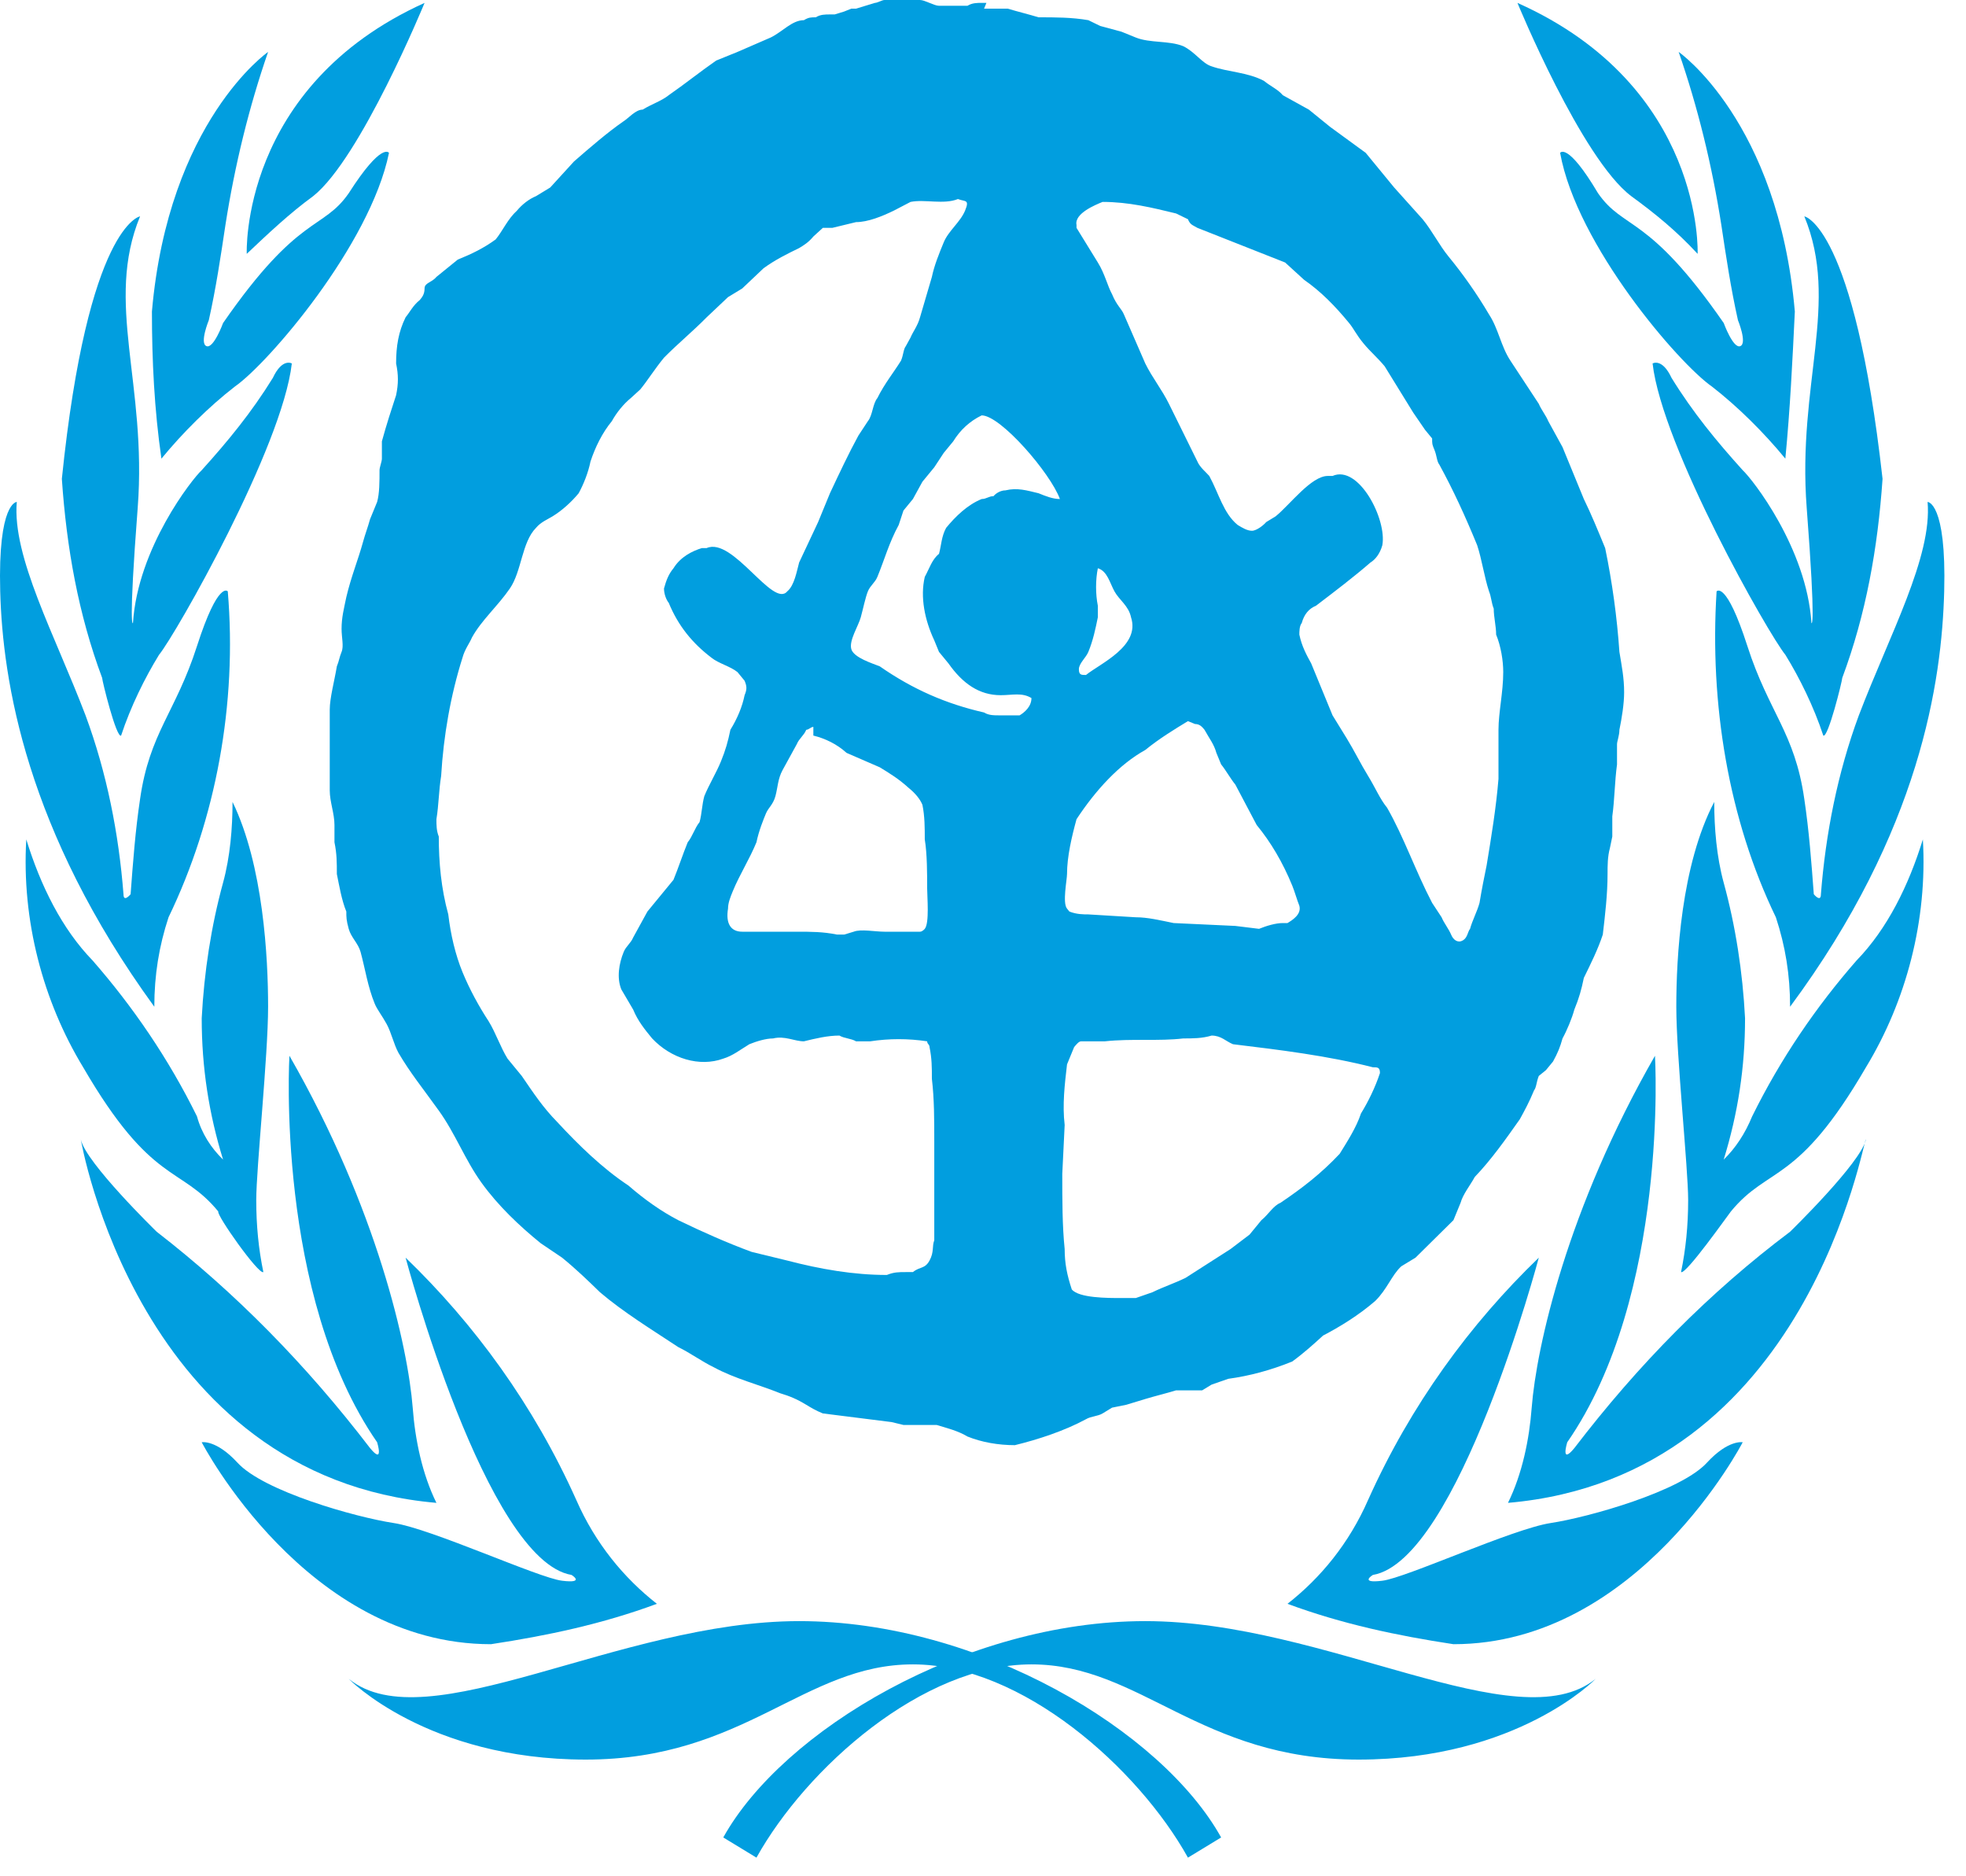 <svg width="65" height="62" viewBox="0 0 65 62" fill="none" xmlns="http://www.w3.org/2000/svg">
<g clip-path="url(#clip0_148_1342)">
<path d="M40.059 34.23C39.746 34.325 39.432 34.325 39.119 34.325C38.335 34.42 37.394 34.325 36.532 34.42C36.297 34.42 35.983 34.42 35.748 34.42C35.67 34.42 35.592 34.516 35.513 34.611C35.435 34.802 35.356 34.992 35.278 35.183C35.2 35.85 35.121 36.518 35.2 37.185L35.121 38.806C35.121 39.664 35.121 40.523 35.2 41.285C35.2 41.762 35.278 42.143 35.435 42.62C35.67 42.906 36.611 42.906 37.081 42.906C37.159 42.906 37.316 42.906 37.394 42.906H37.551L38.1 42.715C38.492 42.525 38.805 42.429 39.197 42.239L40.686 41.285L41.313 40.809L41.705 40.332C41.94 40.141 42.097 39.855 42.332 39.76C43.038 39.283 43.665 38.806 44.292 38.139C44.527 37.757 44.84 37.281 44.997 36.804C45.232 36.423 45.468 35.946 45.624 35.469C45.624 35.278 45.546 35.278 45.389 35.278C43.9 34.897 42.332 34.706 40.765 34.516C40.529 34.42 40.373 34.23 40.059 34.23ZM26.891 24.027C26.813 24.027 26.735 24.123 26.656 24.123C26.578 24.314 26.421 24.409 26.343 24.599C26.186 24.886 26.029 25.172 25.872 25.458C25.716 25.744 25.715 26.03 25.637 26.316C25.559 26.602 25.402 26.697 25.324 26.888C25.245 27.079 25.088 27.46 25.01 27.841C24.775 28.413 24.462 28.89 24.226 29.462C24.148 29.653 24.07 29.844 24.07 30.034C23.991 30.511 24.148 30.797 24.54 30.797H24.853H25.088H25.245H25.48H25.637H25.951H26.343C26.813 30.797 27.205 30.797 27.675 30.892H27.91L28.224 30.797C28.459 30.702 28.929 30.797 29.243 30.797H29.478H29.556H29.791H30.34H30.418C30.497 30.797 30.575 30.702 30.575 30.702C30.732 30.511 30.654 29.653 30.654 29.367C30.654 28.89 30.654 28.223 30.575 27.746C30.575 27.365 30.575 26.983 30.497 26.602C30.418 26.411 30.262 26.22 30.026 26.03C29.713 25.744 29.399 25.553 29.086 25.362L27.989 24.886C27.675 24.599 27.283 24.409 26.891 24.314M39.275 23.837C38.805 24.123 38.335 24.409 37.865 24.79C37.002 25.267 36.219 26.125 35.592 27.079C35.435 27.651 35.278 28.318 35.278 28.89C35.278 29.081 35.121 29.844 35.278 30.034L35.356 30.13C35.592 30.225 35.827 30.225 35.983 30.225L37.551 30.32C37.943 30.32 38.335 30.416 38.805 30.511L40.843 30.606L41.627 30.702C41.862 30.606 42.175 30.511 42.411 30.511H42.567C42.724 30.416 43.038 30.225 42.959 29.939C42.881 29.748 42.803 29.462 42.724 29.272C42.411 28.509 42.019 27.841 41.548 27.269L40.843 25.934C40.686 25.744 40.529 25.458 40.373 25.267L40.216 24.886C40.138 24.599 39.981 24.409 39.824 24.123C39.746 24.027 39.667 23.932 39.511 23.932M36.297 18.783C36.219 19.165 36.219 19.642 36.297 20.023C36.297 20.118 36.297 20.309 36.297 20.404C36.219 20.786 36.14 21.167 35.983 21.548C35.905 21.739 35.67 21.93 35.67 22.12C35.67 22.311 35.748 22.311 35.905 22.311C36.375 21.93 37.708 21.358 37.394 20.404C37.316 20.023 37.002 19.832 36.846 19.546C36.689 19.26 36.611 18.879 36.297 18.783ZM32.456 13.73C32.064 13.921 31.751 14.207 31.516 14.588L31.202 14.97L30.889 15.446L30.497 15.923L30.183 16.495L29.87 16.876L29.713 17.353C29.399 17.925 29.243 18.497 29.008 19.069C28.929 19.26 28.772 19.355 28.694 19.546C28.616 19.737 28.537 20.118 28.459 20.404C28.381 20.69 28.067 21.167 28.145 21.453C28.224 21.739 28.851 21.93 29.086 22.025C30.183 22.788 31.281 23.265 32.535 23.551C32.691 23.646 32.848 23.646 33.083 23.646H33.24H33.319H33.554H33.71C33.867 23.551 34.102 23.36 34.102 23.074C33.789 22.883 33.475 22.979 33.083 22.979C32.378 22.979 31.829 22.597 31.359 21.93L31.045 21.548L30.889 21.167C30.575 20.5 30.418 19.737 30.575 19.069C30.732 18.783 30.81 18.497 31.045 18.307C31.124 18.021 31.124 17.735 31.281 17.448C31.594 17.067 31.986 16.686 32.456 16.495C32.613 16.495 32.691 16.4 32.848 16.4C32.927 16.304 33.083 16.209 33.24 16.209C33.632 16.114 33.946 16.209 34.337 16.304C34.573 16.4 34.808 16.495 35.043 16.495C34.729 15.637 33.083 13.73 32.456 13.73ZM31.672 6.579C31.202 6.77 30.575 6.579 30.105 6.674L29.556 6.96C29.164 7.151 28.694 7.342 28.302 7.342L27.518 7.532H27.205L26.891 7.818C26.735 8.009 26.578 8.105 26.421 8.2C26.029 8.391 25.637 8.581 25.245 8.867L24.54 9.535C24.383 9.63 24.226 9.725 24.07 9.821L23.364 10.488C22.894 10.965 22.424 11.346 21.953 11.823C21.64 12.204 21.405 12.586 21.169 12.872L20.856 13.158C20.621 13.349 20.386 13.635 20.229 13.921C19.915 14.302 19.68 14.779 19.523 15.255C19.445 15.637 19.288 16.018 19.132 16.304C18.896 16.59 18.583 16.876 18.269 17.067C18.113 17.163 17.878 17.258 17.721 17.448C17.25 17.925 17.25 18.879 16.858 19.451C16.467 20.023 15.918 20.5 15.604 21.072C15.526 21.262 15.369 21.453 15.291 21.739C14.899 22.979 14.664 24.314 14.585 25.648C14.507 26.125 14.507 26.602 14.429 27.079C14.429 27.269 14.429 27.46 14.507 27.651C14.507 28.509 14.585 29.367 14.821 30.225C14.899 30.892 15.056 31.56 15.291 32.132C15.526 32.704 15.84 33.276 16.153 33.753C16.388 34.134 16.545 34.611 16.78 34.992C16.937 35.183 17.094 35.374 17.25 35.564C17.642 36.136 17.956 36.613 18.426 37.09C19.132 37.853 19.915 38.616 20.778 39.188C21.326 39.664 21.875 40.046 22.424 40.332C23.207 40.713 24.07 41.095 24.853 41.381L26.029 41.667C27.126 41.953 28.224 42.143 29.321 42.143C29.556 42.048 29.713 42.048 29.948 42.048H30.026H30.183C30.418 41.857 30.575 41.953 30.732 41.667C30.889 41.381 30.81 41.19 30.889 40.999C30.889 39.95 30.889 38.806 30.889 37.757C30.889 36.995 30.889 36.327 30.81 35.66C30.81 35.278 30.81 34.992 30.732 34.611C30.732 34.516 30.654 34.516 30.654 34.42C30.026 34.325 29.399 34.325 28.772 34.42H28.302C28.145 34.325 27.91 34.325 27.753 34.23C27.362 34.23 26.97 34.325 26.578 34.42C26.264 34.42 25.951 34.23 25.559 34.325C25.324 34.325 25.01 34.42 24.775 34.516C24.462 34.706 24.226 34.897 23.913 34.992C23.129 35.278 22.188 34.992 21.561 34.325C21.326 34.039 21.091 33.753 20.934 33.371L20.542 32.704C20.386 32.323 20.464 31.846 20.621 31.465C20.699 31.274 20.856 31.178 20.934 30.988C21.091 30.702 21.248 30.416 21.405 30.13C21.64 29.844 21.953 29.462 22.267 29.081C22.424 28.7 22.58 28.223 22.737 27.841C22.894 27.651 22.972 27.365 23.129 27.174C23.207 26.888 23.207 26.602 23.286 26.316C23.442 25.934 23.678 25.553 23.834 25.172C23.991 24.79 24.07 24.504 24.148 24.123C24.383 23.741 24.54 23.36 24.618 22.979C24.697 22.788 24.697 22.693 24.618 22.502C24.54 22.407 24.462 22.311 24.383 22.216C24.148 22.025 23.756 21.93 23.521 21.739C22.894 21.262 22.424 20.69 22.11 19.927C22.032 19.832 21.953 19.642 21.953 19.451C22.032 19.165 22.11 18.974 22.267 18.783C22.502 18.402 22.894 18.211 23.207 18.116H23.364C24.226 17.735 25.559 20.118 26.029 19.546C26.264 19.355 26.343 18.879 26.421 18.593L27.048 17.258L27.44 16.304C27.753 15.637 28.067 14.97 28.381 14.397L28.694 13.921C28.851 13.73 28.851 13.349 29.008 13.158C29.243 12.681 29.556 12.3 29.791 11.918C29.87 11.728 29.87 11.537 29.948 11.442L30.105 11.156C30.183 10.965 30.34 10.774 30.418 10.488L30.81 9.153C30.889 8.772 31.045 8.391 31.202 8.009C31.359 7.628 31.751 7.342 31.908 6.96C32.064 6.579 31.908 6.674 31.672 6.579ZM36.454 6.674C36.219 6.77 35.513 7.056 35.592 7.437V7.532L36.297 8.677C36.532 9.058 36.611 9.439 36.767 9.725C36.924 10.107 37.081 10.202 37.159 10.393L37.865 12.014C38.1 12.491 38.413 12.872 38.648 13.349L39.589 15.255C39.667 15.446 39.903 15.637 39.981 15.732C40.294 16.304 40.451 16.972 40.921 17.353C41.078 17.448 41.235 17.544 41.392 17.544C41.548 17.544 41.784 17.353 41.862 17.258L42.175 17.067C42.646 16.686 43.351 15.732 43.9 15.732H44.057C44.919 15.351 45.859 17.163 45.703 18.021C45.624 18.307 45.468 18.497 45.311 18.593C44.762 19.069 44.135 19.546 43.508 20.023C43.273 20.118 43.116 20.309 43.038 20.595C42.959 20.69 42.959 20.881 42.959 20.976C43.038 21.358 43.194 21.644 43.351 21.93C43.586 22.502 43.822 23.074 44.057 23.646L44.527 24.409C44.762 24.79 44.997 25.267 45.232 25.648C45.468 26.03 45.624 26.411 45.859 26.697C46.408 27.651 46.8 28.795 47.349 29.844L47.662 30.32C47.74 30.511 47.897 30.702 47.976 30.892C48.054 31.083 48.211 31.178 48.368 31.083C48.524 30.988 48.524 30.797 48.603 30.702C48.681 30.416 48.838 30.13 48.916 29.844C48.995 29.367 49.073 28.985 49.151 28.604C49.308 27.651 49.465 26.697 49.543 25.744C49.543 25.172 49.543 24.695 49.543 24.123C49.543 23.551 49.7 22.883 49.7 22.216C49.7 21.834 49.622 21.358 49.465 20.976C49.465 20.69 49.386 20.404 49.386 20.118C49.308 19.927 49.308 19.737 49.23 19.546C49.073 19.069 48.995 18.497 48.838 18.021C48.446 17.067 48.054 16.209 47.584 15.351C47.505 15.255 47.505 15.065 47.427 14.874C47.349 14.684 47.349 14.684 47.349 14.493L47.114 14.207L46.722 13.635L45.781 12.109C45.546 11.823 45.311 11.632 45.076 11.346C44.84 11.06 44.762 10.87 44.605 10.679C44.135 10.107 43.665 9.63 43.116 9.249L42.489 8.677L39.589 7.532C39.432 7.437 39.354 7.437 39.275 7.246L38.883 7.056C38.1 6.865 37.316 6.674 36.454 6.674ZM32.535 0.286H33.319C33.632 0.381 34.024 0.477 34.337 0.572C34.886 0.572 35.435 0.572 35.983 0.667L36.375 0.858L37.081 1.049L37.551 1.24C38.021 1.43 38.648 1.335 39.119 1.526C39.511 1.716 39.746 2.098 40.059 2.193C40.608 2.384 41.235 2.384 41.784 2.67C42.019 2.86 42.254 2.956 42.411 3.146L43.273 3.623C43.508 3.814 43.743 4.005 43.978 4.195C44.37 4.481 44.762 4.767 45.154 5.053C45.468 5.435 45.781 5.816 46.094 6.198L47.035 7.246C47.349 7.628 47.584 8.104 47.897 8.486C48.368 9.058 48.838 9.725 49.23 10.393C49.543 10.87 49.622 11.442 49.935 11.918C50.249 12.395 50.562 12.872 50.876 13.349C50.954 13.539 51.111 13.73 51.189 13.921C51.346 14.207 51.503 14.493 51.66 14.779C51.895 15.351 52.13 15.923 52.365 16.495C52.6 16.972 52.835 17.544 53.07 18.116C53.306 19.26 53.462 20.404 53.541 21.548C53.619 22.025 53.697 22.407 53.697 22.883C53.697 23.265 53.619 23.741 53.541 24.123C53.541 24.314 53.462 24.504 53.462 24.599C53.462 24.695 53.462 25.076 53.462 25.267C53.384 25.839 53.384 26.411 53.306 26.983C53.306 27.174 53.306 27.46 53.306 27.651L53.227 28.032C53.149 28.318 53.149 28.604 53.149 28.89C53.149 29.558 53.07 30.225 52.992 30.892C52.835 31.369 52.6 31.846 52.365 32.323C52.287 32.704 52.208 32.99 52.051 33.371C51.973 33.657 51.816 34.039 51.66 34.325C51.581 34.611 51.503 34.802 51.346 35.088C51.268 35.183 51.189 35.278 51.111 35.374L50.876 35.564C50.797 35.755 50.797 35.946 50.719 36.041C50.562 36.423 50.406 36.709 50.249 36.995C49.778 37.662 49.308 38.33 48.76 38.902C48.603 39.188 48.368 39.474 48.289 39.76L48.054 40.332C47.662 40.713 47.192 41.19 46.8 41.571L46.33 41.857C46.016 42.143 45.859 42.62 45.468 43.002C44.919 43.478 44.292 43.86 43.743 44.146C43.43 44.432 43.116 44.718 42.724 45.004C42.019 45.29 41.313 45.48 40.608 45.576L40.059 45.767L39.746 45.957C39.511 45.957 39.197 45.957 38.883 45.957C38.57 46.053 38.178 46.148 37.865 46.243L37.237 46.434L36.767 46.529L36.454 46.72C36.297 46.815 36.062 46.815 35.905 46.911C35.2 47.292 34.337 47.578 33.554 47.769C33.005 47.769 32.456 47.673 31.986 47.483C31.672 47.292 31.281 47.197 30.967 47.101H29.87L29.478 47.006C28.694 46.911 27.989 46.815 27.205 46.72C26.97 46.625 26.813 46.529 26.656 46.434C26.343 46.243 26.108 46.148 25.794 46.053C25.088 45.767 24.305 45.576 23.599 45.194C23.207 45.004 22.816 44.718 22.424 44.527C21.561 43.955 20.621 43.383 19.837 42.715C19.445 42.334 19.053 41.953 18.583 41.571L17.878 41.095C17.172 40.523 16.467 39.855 15.918 39.092C15.369 38.33 15.056 37.471 14.507 36.709C13.959 35.946 13.566 35.469 13.175 34.802C13.018 34.516 12.94 34.134 12.783 33.848C12.626 33.562 12.469 33.371 12.391 33.181C12.156 32.609 12.077 32.037 11.921 31.465C11.842 31.178 11.607 30.988 11.529 30.702C11.45 30.416 11.45 30.32 11.45 30.13C11.293 29.748 11.215 29.271 11.137 28.89C11.137 28.509 11.137 28.223 11.058 27.841V27.269C11.058 26.888 10.902 26.506 10.902 26.125C10.902 25.648 10.902 25.172 10.902 24.695C10.902 24.314 10.902 23.837 10.902 23.455C10.902 23.074 11.058 22.502 11.137 22.025C11.215 21.834 11.215 21.739 11.293 21.548C11.372 21.358 11.293 21.072 11.293 20.786C11.293 20.404 11.372 20.118 11.45 19.737C11.607 19.069 11.842 18.497 11.999 17.925C12.077 17.639 12.156 17.448 12.234 17.163C12.312 16.972 12.391 16.781 12.469 16.59C12.548 16.304 12.548 15.923 12.548 15.542C12.548 15.446 12.626 15.255 12.626 15.16C12.626 15.065 12.626 14.779 12.626 14.588C12.783 14.016 12.94 13.539 13.096 13.063C13.175 12.681 13.175 12.395 13.096 12.014C13.096 11.442 13.175 10.965 13.41 10.488C13.566 10.297 13.645 10.107 13.88 9.916C13.958 9.821 14.037 9.725 14.037 9.535C14.037 9.344 14.272 9.344 14.429 9.153C14.664 8.963 14.899 8.772 15.134 8.581C15.604 8.391 15.996 8.2 16.388 7.914C16.623 7.628 16.78 7.246 17.094 6.96C17.25 6.77 17.486 6.579 17.721 6.484L18.191 6.198L18.975 5.339C19.523 4.863 20.072 4.386 20.621 4.005C20.778 3.909 21.013 3.623 21.248 3.623C21.561 3.432 21.875 3.337 22.11 3.146C22.659 2.765 23.129 2.384 23.678 2.002C23.913 1.907 24.148 1.812 24.383 1.716L25.48 1.24C25.872 1.049 26.186 0.667 26.578 0.667C26.735 0.572 26.813 0.572 26.97 0.572C27.126 0.477 27.283 0.477 27.44 0.477H27.597L27.91 0.381L28.145 0.286H28.302L28.929 0.095C29.008 0.095 29.164 0 29.243 0C29.321 0 29.478 0 29.556 0H29.791H29.948H30.262C30.34 0 30.34 0 30.418 0C30.575 0 30.889 0.191 31.045 0.191H31.516H31.594H31.829H31.986C32.143 0.095 32.3 0.095 32.456 0.095H32.535H32.613" fill="#019EDF"/>
<path d="M23.913 60.736C25.872 57.208 31.908 53.585 37.865 53.585C43.822 53.585 50.17 57.59 52.757 55.492C52.757 55.492 50.17 58.162 44.919 58.162C39.667 58.162 37.708 55.015 34.102 55.015C30.497 55.015 26.656 58.448 25.01 61.403L23.913 60.736Z" fill="#019EDF"/>
<path d="M42.567 53.013C43.665 52.155 44.605 51.011 45.232 49.58C46.643 46.434 48.603 43.764 50.876 41.571C50.876 41.571 48.211 51.583 45.389 52.059C45.389 52.059 44.919 52.346 45.703 52.25C46.486 52.155 50.014 50.534 51.268 50.343C52.522 50.153 55.579 49.294 56.441 48.341C57.146 47.578 57.617 47.673 57.617 47.673C57.617 47.673 54.168 54.348 48.054 54.348C46.173 54.062 44.37 53.68 42.567 53.013Z" fill="#019EDF"/>
<path d="M49.857 49.676C50.327 48.723 50.562 47.579 50.641 46.53C50.797 44.528 51.816 39.951 54.717 34.898C54.717 34.898 55.187 42.811 51.816 47.674C51.816 47.674 51.581 48.437 52.052 47.865C54.168 45.1 56.519 42.716 59.184 40.714C59.184 40.714 61.536 38.425 61.692 37.663C61.614 37.567 59.811 48.818 49.857 49.676Z" fill="#019EDF"/>
<path d="M55.579 42.048C55.735 41.286 55.814 40.523 55.814 39.665C55.814 38.616 55.422 34.897 55.422 33.276C55.422 31.656 55.579 28.605 56.676 26.507C56.676 27.365 56.754 28.318 56.989 29.177C57.381 30.607 57.617 32.132 57.695 33.658C57.695 35.279 57.46 36.804 56.989 38.33C57.381 37.949 57.695 37.472 57.93 36.9C58.871 34.993 60.046 33.276 61.379 31.751C62.398 30.702 63.103 29.272 63.574 27.746C63.73 30.416 63.025 33.086 61.692 35.279C59.419 39.188 58.479 38.521 57.225 40.046C57.146 40.142 55.735 42.144 55.579 42.048Z" fill="#019EDF"/>
<path d="M59.184 33.277C59.184 32.228 59.028 31.274 58.714 30.321C57.146 27.079 56.519 23.265 56.754 19.547C56.754 19.547 57.068 19.165 57.773 21.358C58.479 23.551 59.341 24.219 59.654 26.412C59.811 27.46 59.89 28.509 59.968 29.558C59.968 29.558 60.203 29.844 60.203 29.558C60.36 27.556 60.752 25.553 61.457 23.646C62.476 20.977 63.887 18.402 63.73 16.591C63.73 16.591 64.357 16.591 64.279 19.547C64.201 22.502 63.495 27.46 59.184 33.277Z" fill="#019EDF"/>
<path d="M60.282 24.314C59.968 23.36 59.498 22.407 59.028 21.644C58.479 20.977 54.952 14.779 54.638 12.014C54.638 12.014 54.952 11.823 55.265 12.491C55.971 13.635 56.755 14.588 57.617 15.542C57.93 15.828 59.733 18.116 59.89 20.595C59.89 20.595 60.047 20.881 59.733 16.781C59.419 12.681 60.83 10.012 59.655 7.151C59.655 7.151 61.301 7.437 62.241 15.828C62.084 18.116 61.692 20.309 60.909 22.407C60.909 22.502 60.438 24.409 60.282 24.314Z" fill="#019EDF"/>
<path d="M59.027 15.16C58.322 14.302 57.46 13.444 56.598 12.776C55.5 12.013 52.13 8.104 51.581 5.053C51.581 5.053 51.816 4.672 52.835 6.388C53.698 7.627 54.481 7.055 56.99 10.678C56.99 10.678 57.303 11.537 57.538 11.441C57.773 11.346 57.46 10.583 57.46 10.583C57.225 9.534 57.068 8.485 56.911 7.437C56.598 5.434 56.127 3.527 55.5 1.716C55.5 1.716 58.792 4.004 59.341 10.297C59.263 11.918 59.184 13.539 59.027 15.16Z" fill="#019EDF"/>
<path d="M56.127 8.391C56.127 8.391 56.362 2.861 50.17 0.096C50.17 0.096 52.287 5.244 53.933 6.484C54.717 7.056 55.422 7.628 56.127 8.391Z" fill="#019EDF"/>
<path d="M40.373 60.736C38.413 57.208 32.378 53.585 26.421 53.585C20.464 53.585 14.115 57.59 11.529 55.492C11.529 55.492 14.115 58.162 19.367 58.162C24.618 58.162 26.578 55.015 30.183 55.015C33.789 55.015 37.63 58.448 39.276 61.403L40.373 60.736Z" fill="#019EDF"/>
<path d="M21.718 53.013C20.621 52.155 19.68 51.011 19.053 49.58C17.642 46.434 15.683 43.764 13.41 41.571C13.41 41.571 16.075 51.583 18.897 52.059C18.897 52.059 19.367 52.346 18.583 52.25C17.799 52.155 14.272 50.534 13.018 50.343C11.764 50.153 8.707 49.294 7.845 48.341C7.139 47.578 6.669 47.673 6.669 47.673C6.669 47.673 10.118 54.348 16.232 54.348C18.113 54.062 19.916 53.68 21.718 53.013Z" fill="#019EDF"/>
<path d="M14.429 49.676C13.958 48.723 13.723 47.579 13.645 46.53C13.488 44.528 12.469 39.951 9.569 34.898C9.569 34.898 9.099 42.811 12.469 47.674C12.469 47.674 12.704 48.437 12.234 47.865C10.118 45.1 7.766 42.716 5.18 40.714C5.18 40.714 2.828 38.425 2.672 37.663C2.672 37.663 4.553 48.818 14.429 49.676Z" fill="#019EDF"/>
<path d="M8.707 42.048C8.55 41.286 8.472 40.523 8.472 39.665C8.472 38.616 8.864 34.897 8.864 33.276C8.864 31.656 8.707 28.605 7.688 26.507C7.688 27.365 7.61 28.318 7.375 29.177C6.983 30.607 6.748 32.132 6.669 33.658C6.669 35.279 6.904 36.804 7.375 38.33C6.983 37.949 6.669 37.472 6.512 36.9C5.572 34.993 4.396 33.276 3.064 31.751C2.045 30.702 1.339 29.272 0.869 27.746C0.712 30.416 1.418 33.086 2.75 35.279C5.023 39.188 5.964 38.521 7.218 40.046C7.139 40.142 8.55 42.144 8.707 42.048Z" fill="#019EDF"/>
<path d="M5.102 33.277C5.102 32.228 5.258 31.274 5.572 30.321C7.139 27.079 7.845 23.265 7.531 19.547C7.531 19.547 7.218 19.165 6.512 21.358C5.807 23.551 4.945 24.219 4.631 26.412C4.474 27.46 4.396 28.509 4.318 29.558C4.318 29.558 4.083 29.844 4.083 29.558C3.926 27.556 3.534 25.553 2.828 23.646C1.81 20.977 0.399 18.402 0.555 16.591C0.555 16.591 -0.072 16.591 0.007 19.547C0.085 22.502 0.869 27.46 5.102 33.277Z" fill="#019EDF"/>
<path d="M4.004 24.314C4.318 23.36 4.788 22.407 5.258 21.644C5.807 20.977 9.334 14.779 9.648 12.014C9.648 12.014 9.334 11.823 9.021 12.491C8.315 13.635 7.531 14.588 6.669 15.542C6.356 15.828 4.553 18.116 4.396 20.595C4.396 20.595 4.239 20.881 4.553 16.781C4.866 12.681 3.456 10.012 4.631 7.151C4.631 7.151 2.907 7.437 2.045 15.828C2.201 18.116 2.593 20.309 3.377 22.407C3.377 22.502 3.847 24.409 4.004 24.314Z" fill="#019EDF"/>
<path d="M5.337 15.16C6.042 14.302 6.904 13.444 7.767 12.776C8.864 12.013 12.234 8.104 12.861 5.053C12.861 5.053 12.626 4.672 11.529 6.388C10.667 7.627 9.883 7.055 7.375 10.678C7.375 10.678 7.061 11.537 6.826 11.441C6.591 11.346 6.904 10.583 6.904 10.583C7.139 9.534 7.296 8.485 7.453 7.437C7.767 5.434 8.237 3.527 8.864 1.716C8.864 1.716 5.572 4.004 5.023 10.297C5.023 11.918 5.102 13.539 5.337 15.16Z" fill="#019EDF"/>
<path d="M8.158 8.391C8.158 8.391 7.923 2.861 14.037 0.096C14.037 0.096 11.921 5.244 10.353 6.484C9.569 7.056 8.864 7.723 8.158 8.391Z" fill="#019EDF"/>
</g>
<defs>
<clipPath id="clip0_148_1342">
<rect width="64.286" height="61.404" fill="white"/>
</clipPath>
</defs>
</svg>
